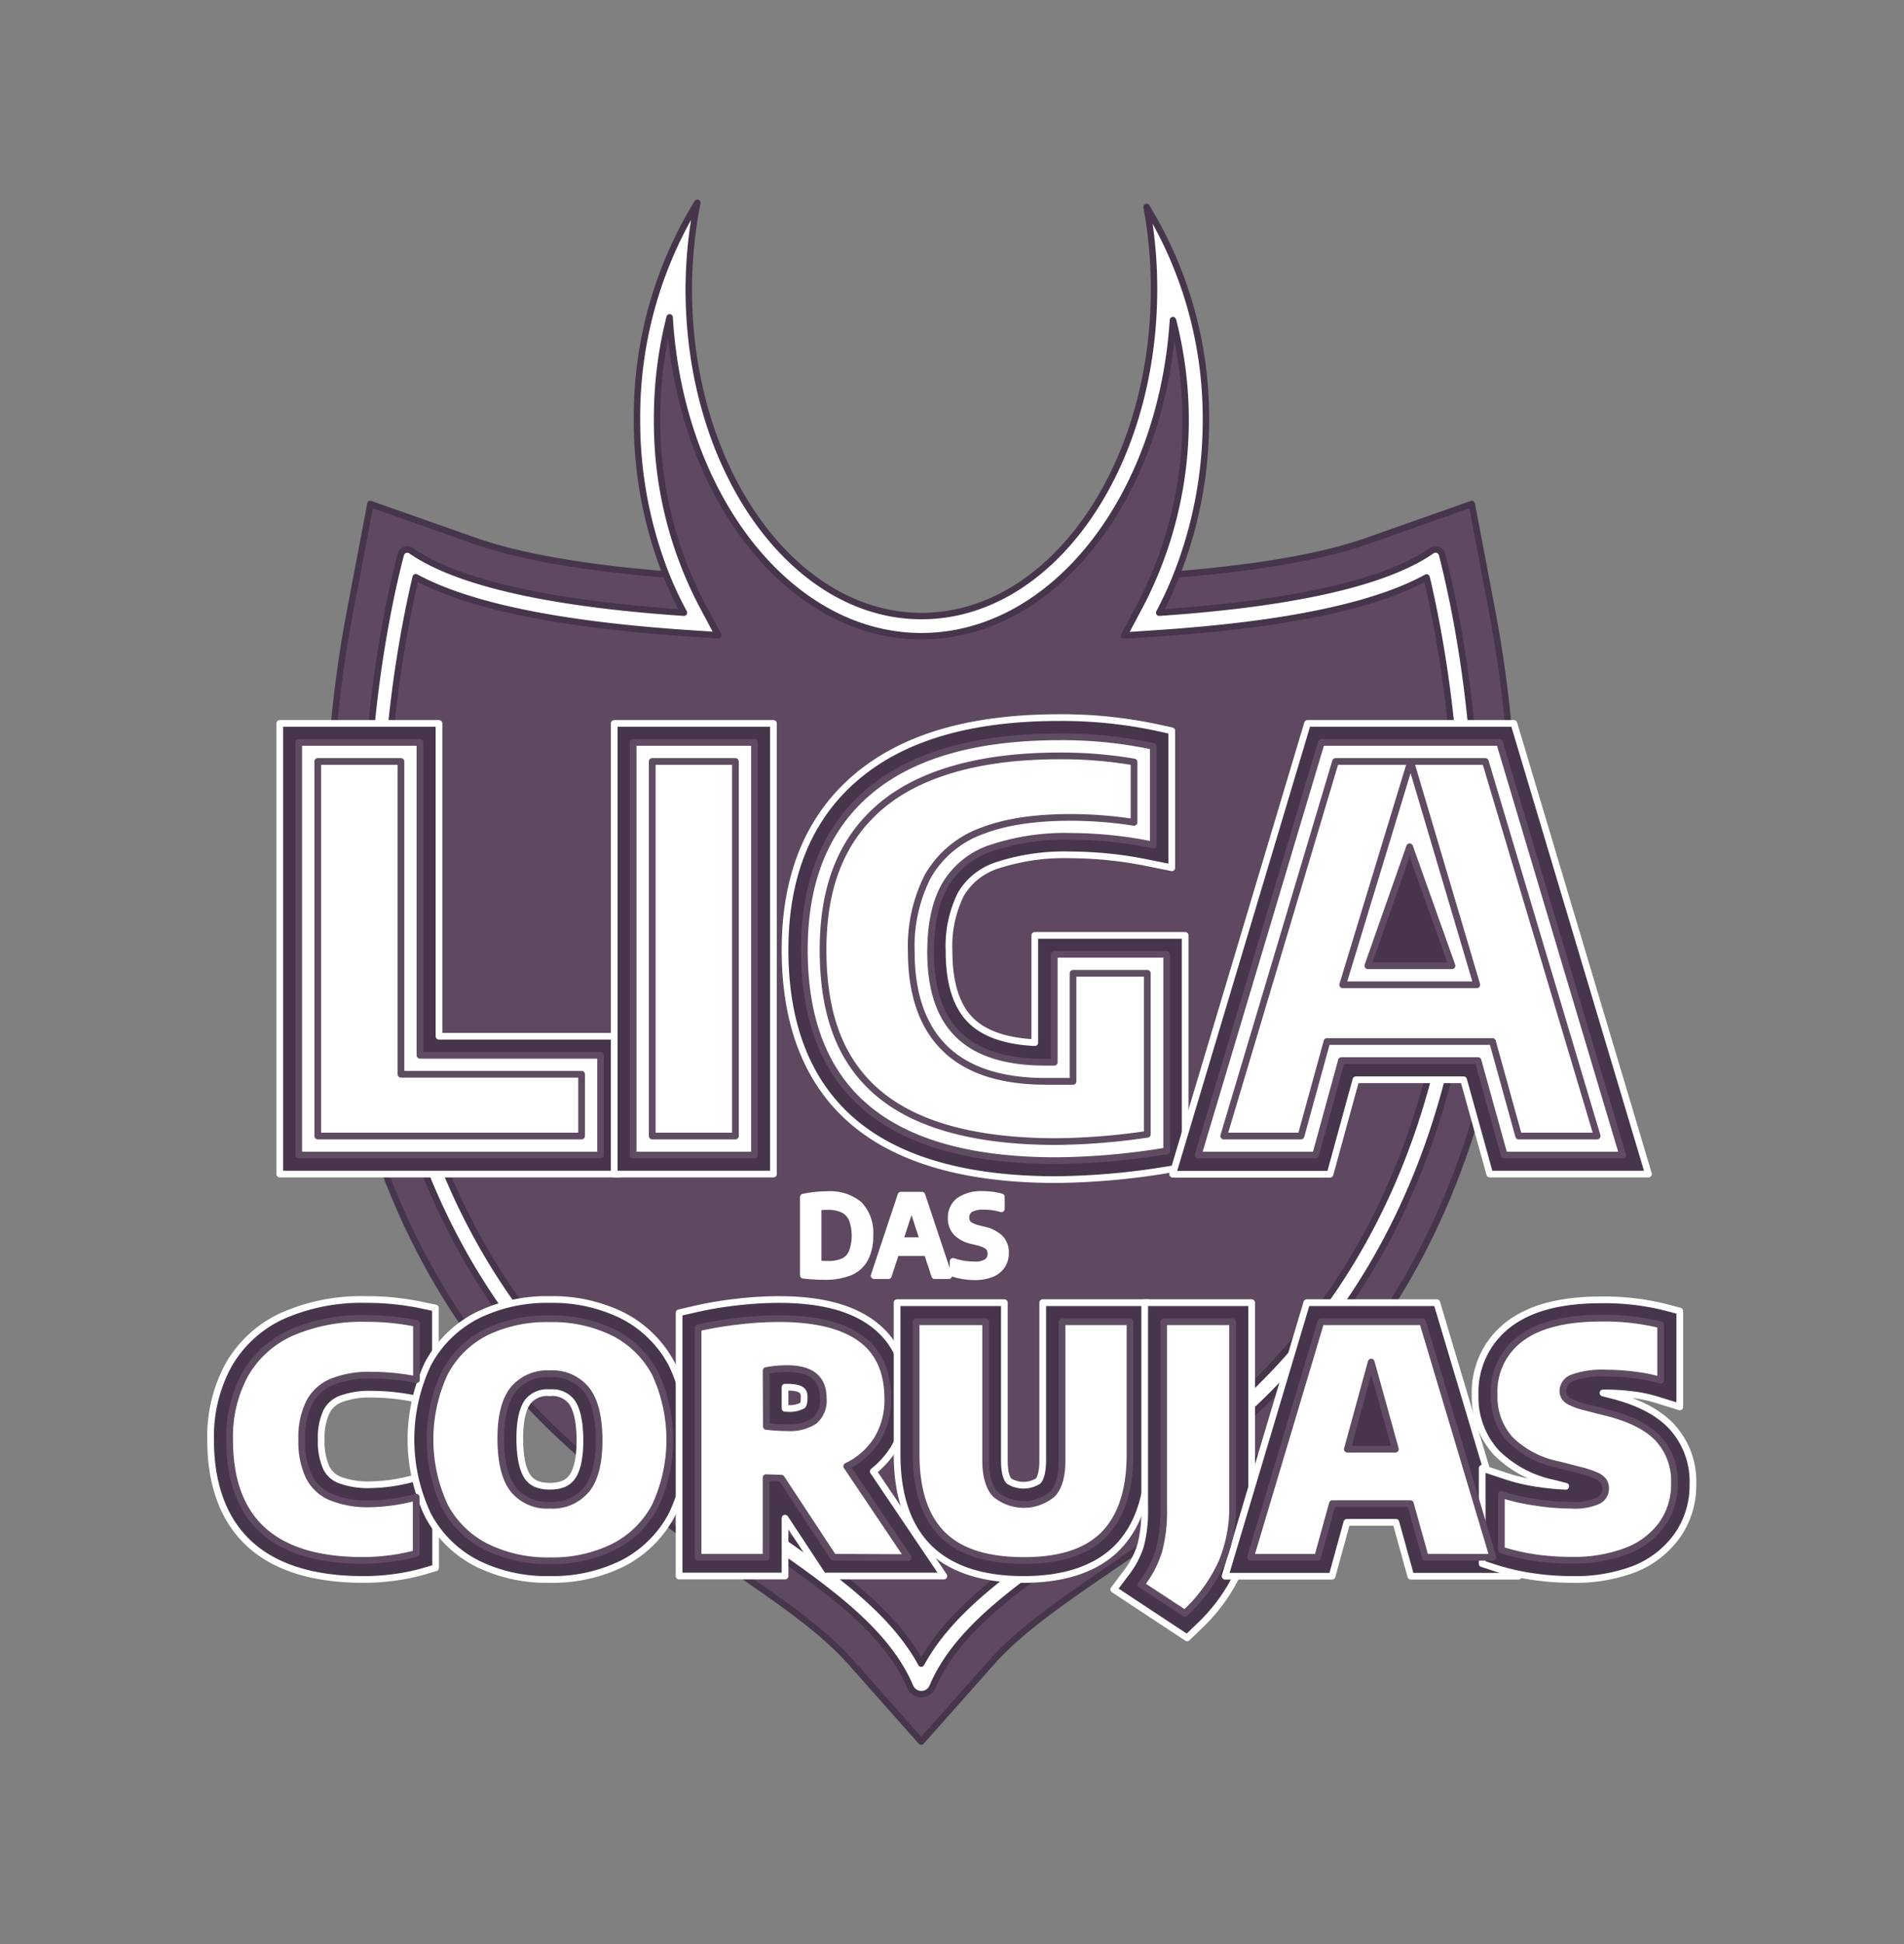 <svg xmlns="http://www.w3.org/2000/svg" viewBox="0 0 283.96 289.91"><rect x="0" y="0" width="283.96" height="289.91" fill="#808080" stroke="none"/><defs><style>.cls-1{fill:#5e4961;}.cls-2,.cls-5,.cls-6{fill:#fff;}.cls-3{fill:none;stroke:#47354c;stroke-width:0.96px;}.cls-3,.cls-4,.cls-5,.cls-6{stroke-linecap:round;stroke-linejoin:round;}.cls-4{fill:#47354c;}.cls-4,.cls-6{stroke:#fff;}.cls-5{stroke:#5f4b62;}</style></defs><g id="Camada_3" data-name="Camada 3"><path class="cls-1" d="M222.58,91.38c4.06,21.38,9.9,75.32-23.35,114.36-10.44,12.25-22.92,20.79-32.95,27.65-7.56,5.16-14.07,9.62-18.29,14.37l-10.6,11.94-10.6-11.94c-4.21-4.75-10.73-9.2-18.27-14.36-10-6.87-22.53-15.42-33-27.66-33.26-39-27.41-93-23.36-114.36l3.08-16.22,15.56,5.49c6.64,2.34,16.16,4,28.34,5l.12,0A55,55,0,0,0,102,91.36C86.26,90.3,69.53,87.8,61.34,82.14a1,1,0,0,0-1.57.57C57,93.21,42.13,158,79.75,202.17c20.72,24.33,48.91,32.63,56,49.35a1.81,1.81,0,0,0,3.32,0c7.07-16.72,35.26-25,56-49.35,37.61-44.16,22.72-109,20-119.46a1,1,0,0,0-1.58-.57c-8.18,5.66-24.92,8.16-40.61,9.22a57,57,0,0,0,2.65-5.76l.11,0c12.19-1,21.71-2.65,28.35-5l15.56-5.49Z"/><path class="cls-2" d="M215,82.71c2.74,10.5,17.63,75.3-20,119.46-20.73,24.33-48.92,32.63-56,49.35a1.81,1.81,0,0,1-3.32,0c-7.07-16.72-35.26-25-56-49.35C42.13,158,57,93.21,59.77,82.71a1,1,0,0,1,1.57-.57C69.53,87.8,86.26,90.3,102,91.36a55,55,0,0,1-2.65-5.77A62.61,62.61,0,0,1,95,62.48a60.84,60.84,0,0,1,8.92-32.27l0,0a67.48,67.48,0,0,0-1.23,12.88c0,26.92,15.52,48.74,34.67,48.74S172.06,70,172.06,43.12A67,67,0,0,0,171,30.86a60.34,60.34,0,0,1,8.85,31.62,62.87,62.87,0,0,1-4.32,23.12,57,57,0,0,1-2.65,5.76c15.69-1.06,32.43-3.56,40.61-9.22A1,1,0,0,1,215,82.71Z"/><path class="cls-3" d="M99.3,85.59A55,55,0,0,0,102,91.36C86.26,90.3,69.53,87.8,61.34,82.14a1,1,0,0,0-1.57.57C57,93.21,42.13,158,79.75,202.17c20.72,24.33,48.91,32.63,56,49.35a1.81,1.81,0,0,0,3.32,0c7.07-16.72,35.26-25,56-49.35,37.61-44.16,22.72-109,20-119.46a1,1,0,0,0-1.58-.57c-8.18,5.66-24.92,8.16-40.61,9.22a57,57,0,0,0,2.65-5.76,62.87,62.87,0,0,0,4.32-23.12A60.34,60.34,0,0,0,171,30.86a67,67,0,0,1,1.11,12.26c0,26.92-15.52,48.74-34.67,48.74S102.72,70,102.72,43.12A67.48,67.48,0,0,1,104,30.24l0,0A60.84,60.84,0,0,0,95,62.48,62.61,62.61,0,0,0,99.3,85.59Z"/><path class="cls-3" d="M175.59,85.64c12.19-1,21.71-2.65,28.35-5l15.56-5.49,3.08,16.22c4.06,21.38,9.9,75.32-23.35,114.36-10.44,12.25-22.92,20.79-32.95,27.65-7.56,5.16-14.07,9.62-18.29,14.37l-10.6,11.94-10.6-11.94c-4.21-4.75-10.73-9.2-18.27-14.36-10-6.87-22.53-15.42-33-27.66-33.26-39-27.41-93-23.36-114.36l3.08-16.22,15.56,5.49c6.64,2.34,16.16,4,28.34,5"/><path class="cls-1" d="M212.76,86.06c3.93,16.58,14.21,74-20,114.17-9.69,11.38-21.16,19.22-31.27,26.14-10.43,7.13-19.56,13.37-24.09,21.69-4.53-8.32-13.65-14.56-24.08-21.69-10.12-6.92-21.58-14.76-31.28-26.14C47.81,160.06,58.09,102.64,62,86.06c7.84,4.26,21.18,7,39.73,8.3l5.38.36L104.6,90A58.77,58.77,0,0,1,98,62.48a61.07,61.07,0,0,1,1.87-15.16c1.56,26.57,17.8,47.54,37.54,47.54s35.82-20.76,37.52-47.13A59.71,59.71,0,0,1,170.18,90l-2.53,4.76,5.38-.36C191.59,93.1,204.93,90.32,212.76,86.06Z"/><path class="cls-3" d="M137.39,248.06c-4.53-8.32-13.65-14.56-24.08-21.69-10.12-6.92-21.58-14.76-31.28-26.14C47.81,160.06,58.09,102.64,62,86.06c7.84,4.26,21.18,7,39.73,8.3l5.38.36L104.6,90A58.77,58.77,0,0,1,98,62.48a61.07,61.07,0,0,1,1.87-15.16c1.56,26.57,17.8,47.54,37.54,47.54s35.82-20.76,37.52-47.13A59.71,59.71,0,0,1,170.18,90l-2.53,4.76,5.38-.36c18.56-1.26,31.9-4,39.73-8.3,3.93,16.58,14.21,74-20,114.17-9.69,11.38-21.16,19.22-31.27,26.14C151.05,233.5,141.92,239.74,137.39,248.06Z"/><path class="cls-4" d="M54.2,235.51c-18.83,0-22.79-11.3-22.79-20.78a22.29,22.29,0,0,1,2.73-11.29,17.79,17.79,0,0,1,8.16-7.31,29.18,29.18,0,0,1,12.28-2.36,39.3,39.3,0,0,1,8.12.8l2.24.47v14.12l-3.38-.66a31.32,31.32,0,0,0-6.07-.61,12.22,12.22,0,0,0-4.8.76,4,4,0,0,0-2,1.84,9.13,9.13,0,0,0-.78,4.15,9.46,9.46,0,0,0,.76,4.23,3.72,3.72,0,0,0,1.92,1.78,12.13,12.13,0,0,0,4.69.74,25.81,25.81,0,0,0,6.16-.88l3.53-.91v14.17l-2,.59a30.51,30.51,0,0,1-4.16.84A33.16,33.16,0,0,1,54.2,235.51Z"/><path class="cls-4" d="M82,235.51a23.52,23.52,0,0,1-10.78-2.35,17.05,17.05,0,0,1-7.41-7.27,26.39,26.39,0,0,1,0-22.51,17.08,17.08,0,0,1,7.41-7.26A23.52,23.52,0,0,1,82,193.77a23.53,23.53,0,0,1,10.79,2.36,17.18,17.18,0,0,1,7.41,7.28,26.28,26.28,0,0,1,0,22.46,17.18,17.18,0,0,1-7.41,7.28A23.63,23.63,0,0,1,82,235.51Zm0-27.84a3.7,3.7,0,0,0-3.23,1.27c-.57.71-1.25,2.25-1.25,5.51,0,3.52.68,5.14,1.25,5.87.42.55,1.22,1.29,3.23,1.29s2.82-.73,3.25-1.27c.57-.72,1.24-2.26,1.24-5.51,0-3.48-.69-5.1-1.27-5.85A3.63,3.63,0,0,0,82,207.67Z"/><path class="cls-4" d="M122.76,235l-5.68-8.63V235h-15.8V195.75l2.19-.51a55.34,55.34,0,0,1,6.24-1.07,54.45,54.45,0,0,1,6.46-.4c6,0,10.56,1.13,13.8,3.46,3.5,2.51,5.27,6.3,5.27,11.26a14,14,0,0,1-2,7.58,13.46,13.46,0,0,1-3,3.33L140.76,235Zm-5.36-25a4.06,4.06,0,0,0,2.31-.44c.06-.05.22-.34.22-1.12s0-1.6-2.57-1.6h-.28v3.16Z"/><path class="cls-4" d="M152.65,235.51c-6.27,0-11-1.61-14.16-4.77s-4.7-7.85-4.7-13.94V194.24h16v23.53c0,2.09.47,2.84.68,3.06a4.09,4.09,0,0,0,4.36,0c.2-.22.68-1,.68-3.06V194.24h15.8V216.8c0,6.09-1.56,10.78-4.65,13.93S158.84,235.51,152.65,235.51Z"/><path class="cls-4" d="M166.11,237l1.81-2.41a13.06,13.06,0,0,0,2.18-4.11,20.19,20.19,0,0,0,.62-5.47V194.24h15.95v30.37a24.2,24.2,0,0,1-1.86,9.55,26.66,26.66,0,0,1-6.13,8.48l-1.63,1.58Z"/><polygon class="cls-4" points="210.41 235.03 208.18 226.99 200.87 226.99 198.66 235.03 182.71 235.03 194.89 194.24 214.28 194.24 226.46 235.03 210.41 235.03"/><path class="cls-4" d="M234.47,235.51a39.86,39.86,0,0,1-6-.45A34.11,34.11,0,0,1,223,233.8l-1.95-.64V218.92l3.73,1.24a27.2,27.2,0,0,0,4.63,1.06,37.2,37.2,0,0,0,4.11.4l-1.78-.46a16.93,16.93,0,0,1-8.56-4.55A12.2,12.2,0,0,1,220,208a12.68,12.68,0,0,1,5.2-10.68c3.22-2.36,7.68-3.5,13.66-3.5a37.67,37.67,0,0,1,9.55,1.11l2.11.56v14.29l-3.67-1.14a21,21,0,0,0-3.34-.68,31.46,31.46,0,0,0-4-.26h-.44l1,.26c4.06,1,7.05,2.49,9.11,4.61a12.06,12.06,0,0,1,3.3,8.74,13,13,0,0,1-2.36,7.7,14.36,14.36,0,0,1-6.52,5A24.72,24.72,0,0,1,234.47,235.51Z"/><polygon class="cls-4" points="41.72 175.06 41.72 107.87 65.47 107.87 65.47 154.51 92.41 154.51 92.41 175.06 41.72 175.06"/><rect class="cls-4" x="91.6" y="107.87" width="23.75" height="67.19"/><path class="cls-4" d="M157.5,175.89c-13.24,0-23.35-2.85-30.07-8.47-6.87-5.75-10.35-14.43-10.35-25.79,0-11.13,3.58-19.8,10.65-25.78S144.85,107,158,107a68.25,68.25,0,0,1,14.53,1.48l2.23.49v20.42l-3.4-.69a58.86,58.86,0,0,0-11.66-1.23,32.13,32.13,0,0,0-11.19,1.63,9.73,9.73,0,0,0-5.23,4.28,17.54,17.54,0,0,0-1.74,8.5c0,4.77,1.13,8.26,3.36,10.38,2,1.92,5.19,3,9.43,3.21v-16h22.42V174l-2.38.38A107.44,107.44,0,0,1,157.5,175.89Z"/><path class="cls-4" d="M222.18,175.06,218.28,161H202.22l-3.86,14.09H174.89L195,107.87h30.78l20.07,67.19Z"/><path class="cls-5" d="M44.55,172.23V110.7H62.63v46.65H89.57v14.88Z"/><polygon class="cls-5" points="47.39 169.39 47.39 113.54 59.8 113.54 59.8 160.18 86.74 160.18 86.74 169.39 47.39 169.39"/><path class="cls-5" d="M94.43,172.23V110.7h18.09v61.53Z"/><rect class="cls-5" x="97.27" y="113.54" width="12.41" height="55.85"/><path class="cls-5" d="M174,142.3v29.3a104.22,104.22,0,0,1-16.47,1.46q-18.9,0-28.24-7.82t-9.33-23.61q0-15.47,9.64-23.61T158,109.87A64.48,64.48,0,0,1,172,111.29V126a61.45,61.45,0,0,0-12.22-1.29,34.91,34.91,0,0,0-12.22,1.83,12.51,12.51,0,0,0-6.67,5.53q-2.1,3.74-2.1,9.89,0,8.4,4.24,12.43t13,4h1.2V142.3Z"/><path class="cls-5" d="M157.5,170.22c-11.87,0-20.76-2.4-26.43-7.15s-8.32-11.7-8.32-21.44c0-9.52,2.83-16.53,8.64-21.44s14.84-7.48,26.65-7.48a64.25,64.25,0,0,1,11.09.91v9a62.62,62.62,0,0,0-9.39-.74c-5.52,0-9.85.69-13.25,2a15.33,15.33,0,0,0-8.12,6.78,23,23,0,0,0-2.46,11.28c0,6.38,1.73,11.25,5.12,14.49s8.4,4.81,15,4.81h4V145.13h11.08v24A97.64,97.64,0,0,1,157.5,170.22Z"/><path class="cls-5" d="M224.34,172.23l-3.91-14.09H200.06l-3.86,14.09H178.69l18.38-61.53h26.56L242,172.23ZM204,144h12.55l-6.32-17.74Z"/><polygon class="cls-5" points="226.49 169.39 222.59 155.3 197.9 155.3 194.03 169.39 182.5 169.39 199.18 113.54 210.38 113.54 200.25 146.84 220.25 146.84 210.38 113.54 221.52 113.54 238.2 169.39 226.49 169.39"/><path class="cls-5" d="M34.25,214.73a19.38,19.38,0,0,1,2.35-9.87,15,15,0,0,1,6.89-6.16,26.35,26.35,0,0,1,11.09-2.1,36.28,36.28,0,0,1,7.53.74v8.38a34,34,0,0,0-6.62-.67,15,15,0,0,0-6,1,6.72,6.72,0,0,0-3.39,3.12A11.72,11.72,0,0,0,45,214.64a12.24,12.24,0,0,0,1.07,5.52,6.51,6.51,0,0,0,3.31,3.08,14.59,14.59,0,0,0,5.83,1,28.14,28.14,0,0,0,6.86-1v8.38a26.5,26.5,0,0,1-3.76.76,30.81,30.81,0,0,1-4.15.29Q34.25,232.68,34.25,214.73Z"/><path class="cls-5" d="M72.5,230.63a14.25,14.25,0,0,1-6.19-6.08,23.61,23.61,0,0,1,0-19.82,14.22,14.22,0,0,1,6.19-6.09,20.73,20.73,0,0,1,9.5-2,20.63,20.63,0,0,1,9.5,2.06,14.32,14.32,0,0,1,6.21,6.09,23.5,23.5,0,0,1,0,19.77,14.34,14.34,0,0,1-6.21,6.1,20.63,20.63,0,0,1-9.5,2.06A20.6,20.6,0,0,1,72.5,230.63Zm15-8.54q1.84-2.35,1.85-7.26,0-5.18-1.86-7.58A6.5,6.5,0,0,0,82,204.84a6.55,6.55,0,0,0-5.45,2.34c-1.24,1.55-1.86,4-1.86,7.27q0,5.22,1.84,7.61A6.48,6.48,0,0,0,82,224.44,6.55,6.55,0,0,0,87.48,222.09Z"/><path class="cls-5" d="M124.29,232.2l-7.76-11.79-2.28-.08V232.2H104.11V198a57.12,57.12,0,0,1,5.94-1,52.59,52.59,0,0,1,6.12-.38q8.07,0,12.15,2.93t4.08,9a11.22,11.22,0,0,1-1.59,6.08,11,11,0,0,1-4.53,4l9.16,13.62Zm-10-19.51a26.58,26.58,0,0,0,3.15.19,6.63,6.63,0,0,0,4-1,4,4,0,0,0,1.34-3.37c0-3-1.81-4.44-5.41-4.44a17.06,17.06,0,0,0-3.11.29Z"/><path class="cls-5" d="M140.51,228.75q-3.88-3.93-3.88-11.95V197.08H147v20.69c0,2.28.48,3.94,1.42,5a6.64,6.64,0,0,0,8.55,0q1.43-1.55,1.42-5V197.08h10.14V216.8q0,8-3.85,11.95t-12,3.93Q144.39,232.68,140.51,228.75Z"/><path class="cls-5" d="M170.18,236.28a15.57,15.57,0,0,0,2.64-5,22.69,22.69,0,0,0,.73-6.26V197.08h10.28v27.53A21.16,21.16,0,0,1,182.2,233a23.64,23.64,0,0,1-5.49,7.56Z"/><path class="cls-5" d="M212.57,232.2l-2.23-8H198.71l-2.21,8h-10L197,197.08h15.16l10.5,35.12Zm-11.63-16.11h7.17l-3.61-13Z"/><path class="cls-5" d="M228.91,232.26a31.75,31.75,0,0,1-5-1.15v-8.26A30.5,30.5,0,0,0,229,224a35.06,35.06,0,0,0,5.38.44,8.49,8.49,0,0,0,3.93-.65,2,2,0,0,0,1.15-1.84,1.89,1.89,0,0,0-.31-1.11A2.81,2.81,0,0,0,238,220a14.25,14.25,0,0,0-2.42-.79l-3.13-.81a14.07,14.07,0,0,1-7.2-3.74,9.4,9.4,0,0,1-2.41-6.72,9.77,9.77,0,0,1,4-8.39q4-3,12-3a34.78,34.78,0,0,1,8.83,1v8.26a23.56,23.56,0,0,0-3.81-.78,33.74,33.74,0,0,0-4.33-.29,12.87,12.87,0,0,0-5,.7,2.13,2.13,0,0,0-1.44,1.89,1.75,1.75,0,0,0,.26,1,2.19,2.19,0,0,0,.94.74,10.94,10.94,0,0,0,2,.71l3.15.8q5.3,1.29,7.79,3.85a9.29,9.29,0,0,1,2.49,6.76,10.16,10.16,0,0,1-1.83,6.06,11.55,11.55,0,0,1-5.27,4,21.76,21.76,0,0,1-8.14,1.39A36.68,36.68,0,0,1,228.91,232.26Z"/><path class="cls-6" d="M119.81,190.14V178.5c.54-.11,1.12-.2,1.75-.27a16.19,16.19,0,0,1,1.81-.1,6.75,6.75,0,0,1,4.77,1.5,6.06,6.06,0,0,1,1.59,4.6,7.06,7.06,0,0,1-.75,3.47,4.51,4.51,0,0,1-2.26,2,9.89,9.89,0,0,1-3.8.63A27.42,27.42,0,0,1,119.81,190.14Zm5.93-2a2.83,2.83,0,0,0,1.34-1.39,7.27,7.27,0,0,0,0-5,2.88,2.88,0,0,0-1.33-1.4,5,5,0,0,0-2.25-.45A8.69,8.69,0,0,0,122,180v8.45a12.84,12.84,0,0,0,1.49.07A5.09,5.09,0,0,0,125.74,188.11Z"/><path class="cls-6" d="M139.4,190.21l-1.12-3.44h-4.67l-1.12,3.44h-2.12l4-12h3.12l4,12ZM134.17,185h3.54l-1.77-5.43Z"/><path class="cls-6" d="M143.68,190.23a8.9,8.9,0,0,1-1.54-.37v-1.77a9.36,9.36,0,0,0,1.58.39,10.37,10.37,0,0,0,1.62.13,3.14,3.14,0,0,0,1.85-.43,1.42,1.42,0,0,0,.59-1.25,1.49,1.49,0,0,0-.18-.77,1.45,1.45,0,0,0-.6-.54,5.47,5.47,0,0,0-1.17-.42L145,185a4.75,4.75,0,0,1-2.36-1.22,3,3,0,0,1-.77-2.15,3.09,3.09,0,0,1,1.2-2.6,5.72,5.72,0,0,1,3.51-.92,10.22,10.22,0,0,1,1.48.1,8.24,8.24,0,0,1,1.28.26v1.77a8.83,8.83,0,0,0-1.27-.28,10.66,10.66,0,0,0-1.38-.09,3.84,3.84,0,0,0-2,.42,1.4,1.4,0,0,0-.63,1.22,1.54,1.54,0,0,0,.16.75,1.31,1.31,0,0,0,.55.51,4.89,4.89,0,0,0,1.06.41l.8.2a5.21,5.21,0,0,1,2.53,1.25,3,3,0,0,1,.8,2.17,3.38,3.38,0,0,1-.54,1.92,3.43,3.43,0,0,1-1.59,1.23,6.58,6.58,0,0,1-2.47.42A10.41,10.41,0,0,1,143.68,190.23Z"/></g></svg>
